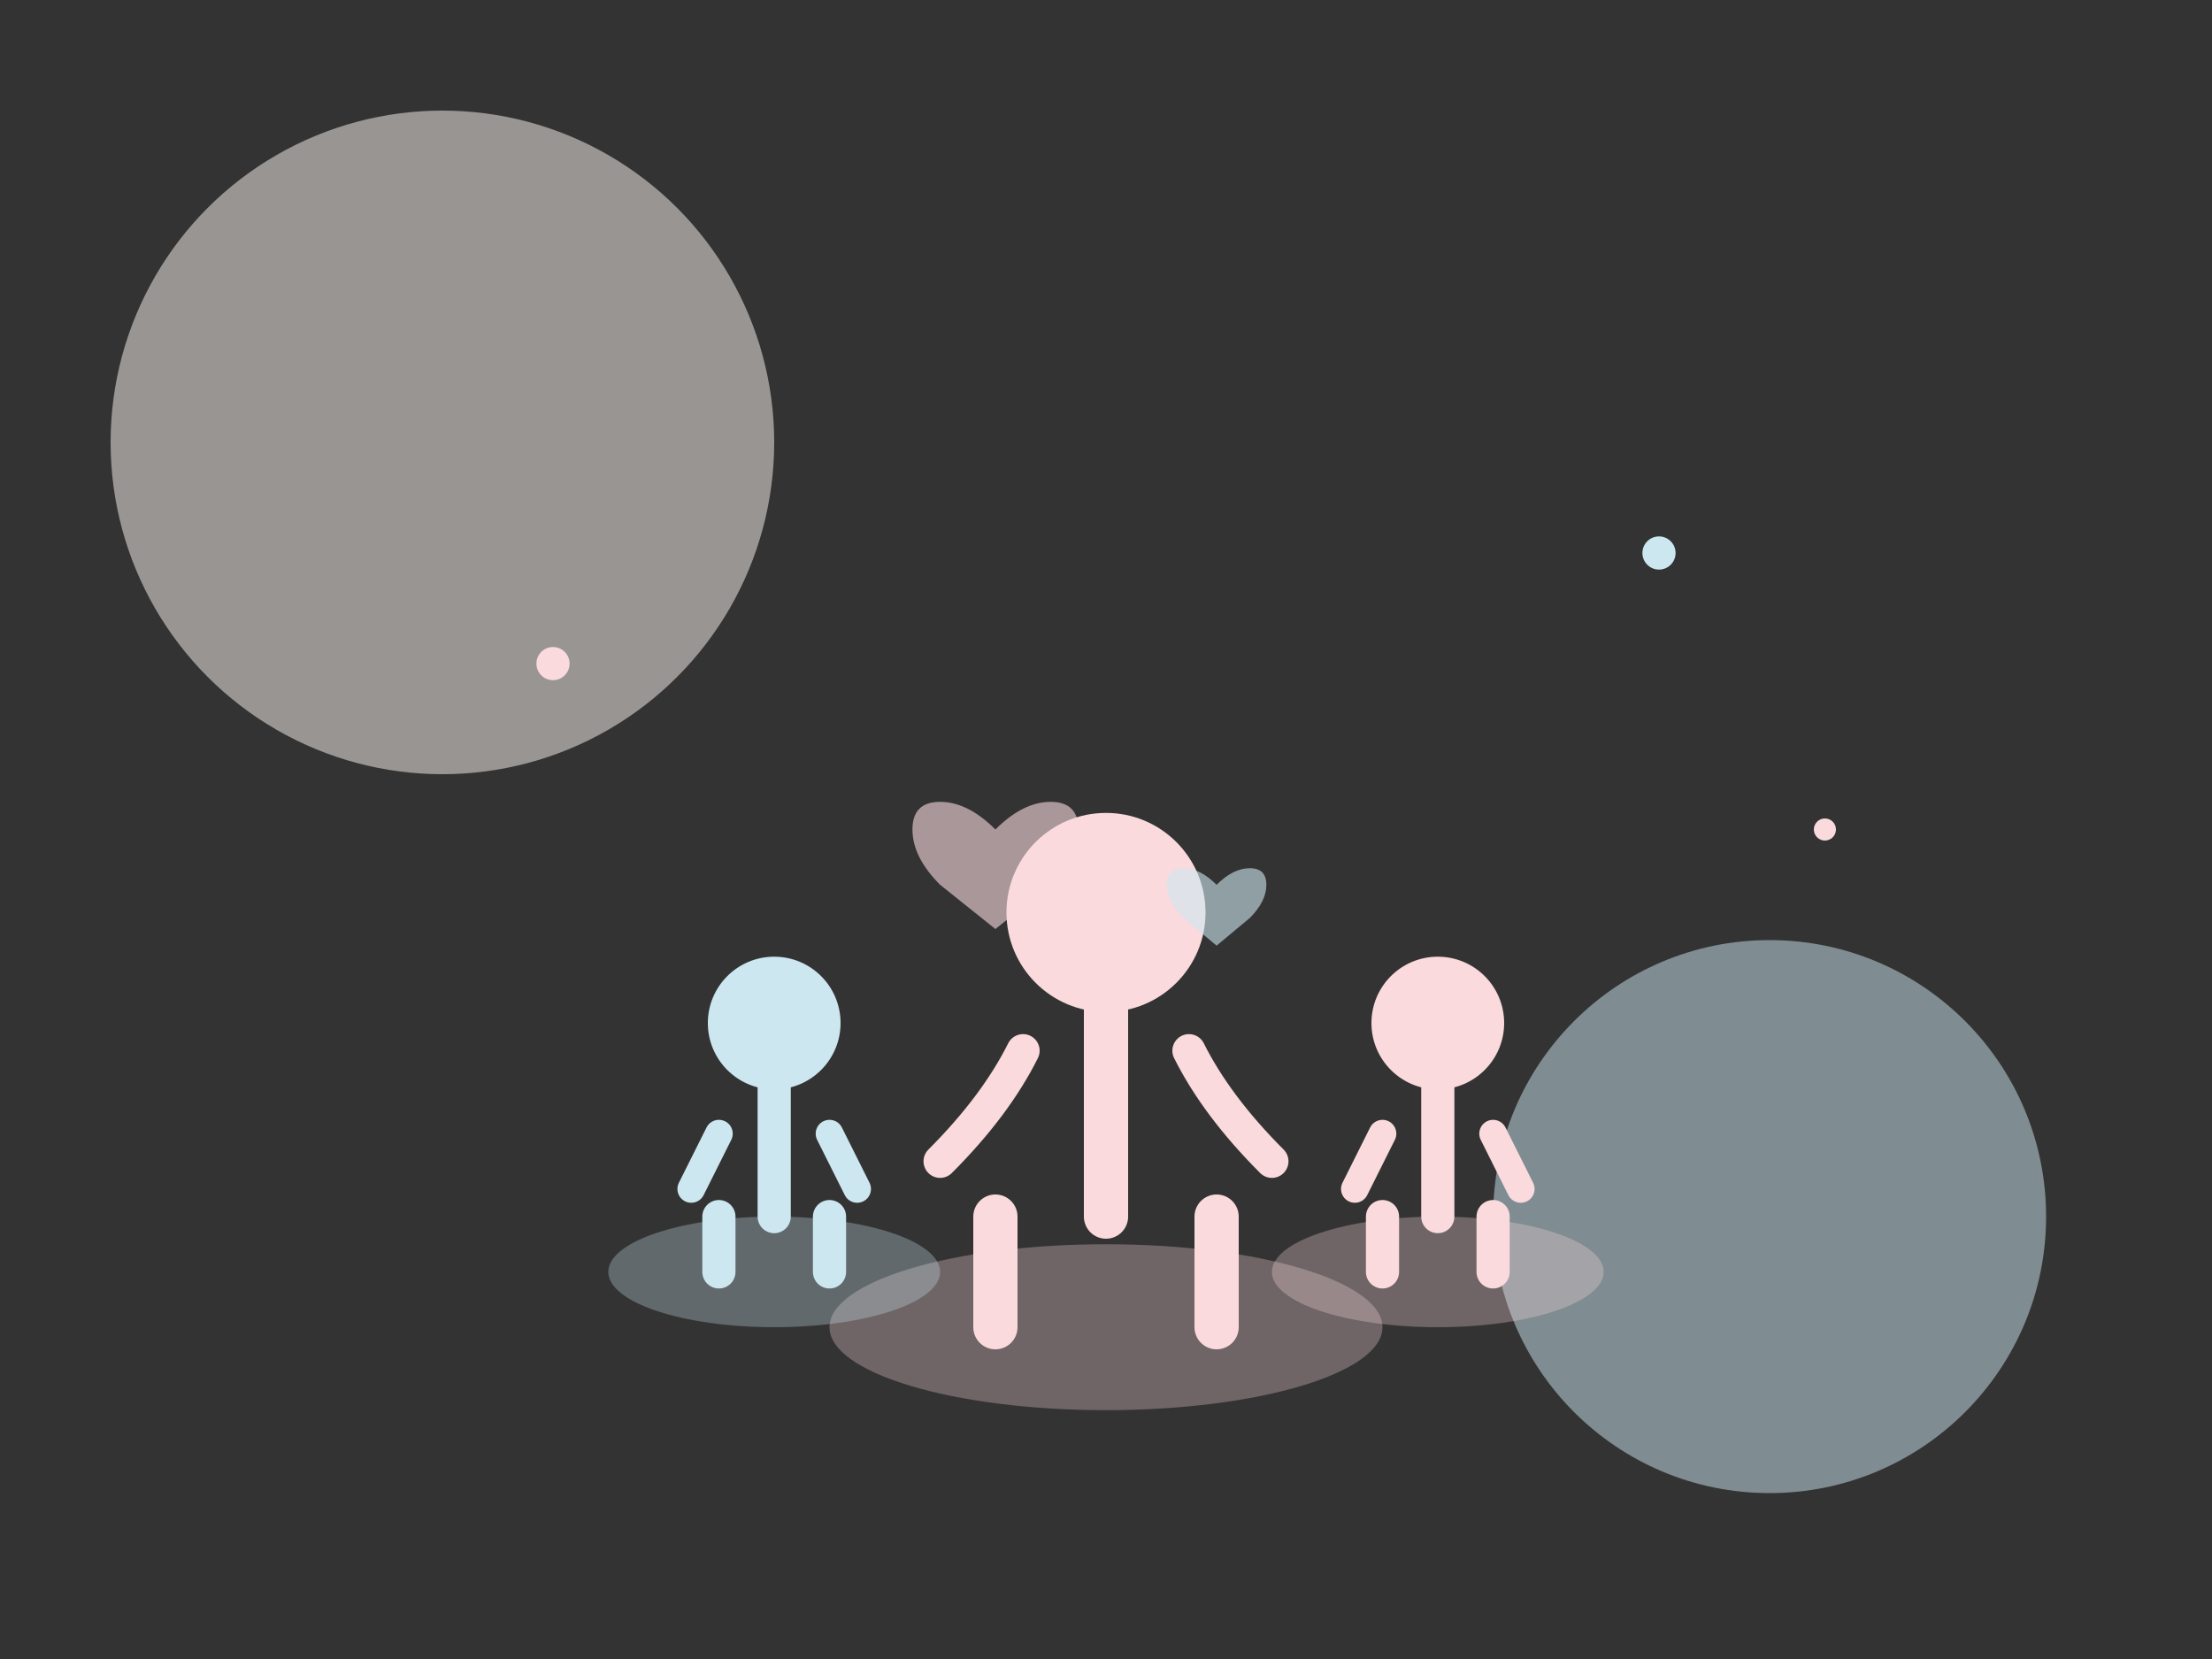 <svg xmlns="http://www.w3.org/2000/svg" viewBox="0 0 400 300" fill="none">
  <rect x="0" y="0" width="400" height="300" fill="#333333" stroke="none"/>
  <!-- Background circles -->
  <circle cx="80" cy="80" r="60" fill="#FFF8F3" opacity="0.5"/>
  <circle cx="320" cy="220" r="50" fill="#CDE7F0" opacity="0.5"/>
  
  <!-- Adult figure (nounou) -->
  <ellipse cx="200" cy="240" rx="50" ry="15" fill="#FADADD" opacity="0.3"/>
  <path d="M200 180 L200 220" stroke="#FADADD" stroke-width="8" stroke-linecap="round"/>
  <circle cx="200" cy="165" r="18" fill="#FADADD"/>
  <path d="M185 190 Q180 200 170 210" stroke="#FADADD" stroke-width="6" stroke-linecap="round"/>
  <path d="M215 190 Q220 200 230 210" stroke="#FADADD" stroke-width="6" stroke-linecap="round"/>
  <path d="M180 220 L180 240" stroke="#FADADD" stroke-width="8" stroke-linecap="round"/>
  <path d="M220 220 L220 240" stroke="#FADADD" stroke-width="8" stroke-linecap="round"/>
  
  <!-- Child 1 (left) -->
  <ellipse cx="140" cy="230" rx="30" ry="10" fill="#CDE7F0" opacity="0.3"/>
  <path d="M140 195 L140 220" stroke="#CDE7F0" stroke-width="6" stroke-linecap="round"/>
  <circle cx="140" cy="185" r="12" fill="#CDE7F0"/>
  <path d="M130 205 L125 215" stroke="#CDE7F0" stroke-width="5" stroke-linecap="round"/>
  <path d="M150 205 L155 215" stroke="#CDE7F0" stroke-width="5" stroke-linecap="round"/>
  <path d="M130 220 L130 230" stroke="#CDE7F0" stroke-width="6" stroke-linecap="round"/>
  <path d="M150 220 L150 230" stroke="#CDE7F0" stroke-width="6" stroke-linecap="round"/>
  
  <!-- Child 2 (right) -->
  <ellipse cx="260" cy="230" rx="30" ry="10" fill="#FADADD" opacity="0.3"/>
  <path d="M260 195 L260 220" stroke="#FADADD" stroke-width="6" stroke-linecap="round"/>
  <circle cx="260" cy="185" r="12" fill="#FADADD"/>
  <path d="M250 205 L245 215" stroke="#FADADD" stroke-width="5" stroke-linecap="round"/>
  <path d="M270 205 L275 215" stroke="#FADADD" stroke-width="5" stroke-linecap="round"/>
  <path d="M250 220 L250 230" stroke="#FADADD" stroke-width="6" stroke-linecap="round"/>
  <path d="M270 220 L270 230" stroke="#FADADD" stroke-width="6" stroke-linecap="round"/>
  
  <!-- Hearts -->
  <path d="M180 150 Q175 145 170 145 Q165 145 165 150 Q165 155 170 160 L180 168 L190 160 Q195 155 195 150 Q195 145 190 145 Q185 145 180 150 Z" fill="#FADADD" opacity="0.6"/>
  <path d="M220 160 Q217 157 214 157 Q211 157 211 160 Q211 163 214 166 L220 171 L226 166 Q229 163 229 160 Q229 157 226 157 Q223 157 220 160 Z" fill="#CDE7F0" opacity="0.6"/>
  
  <!-- Decorative stars -->
  <circle cx="100" cy="120" r="3" fill="#FADADD"/>
  <circle cx="300" cy="100" r="3" fill="#CDE7F0"/>
  <circle cx="330" cy="150" r="2" fill="#FADADD"/>
</svg>